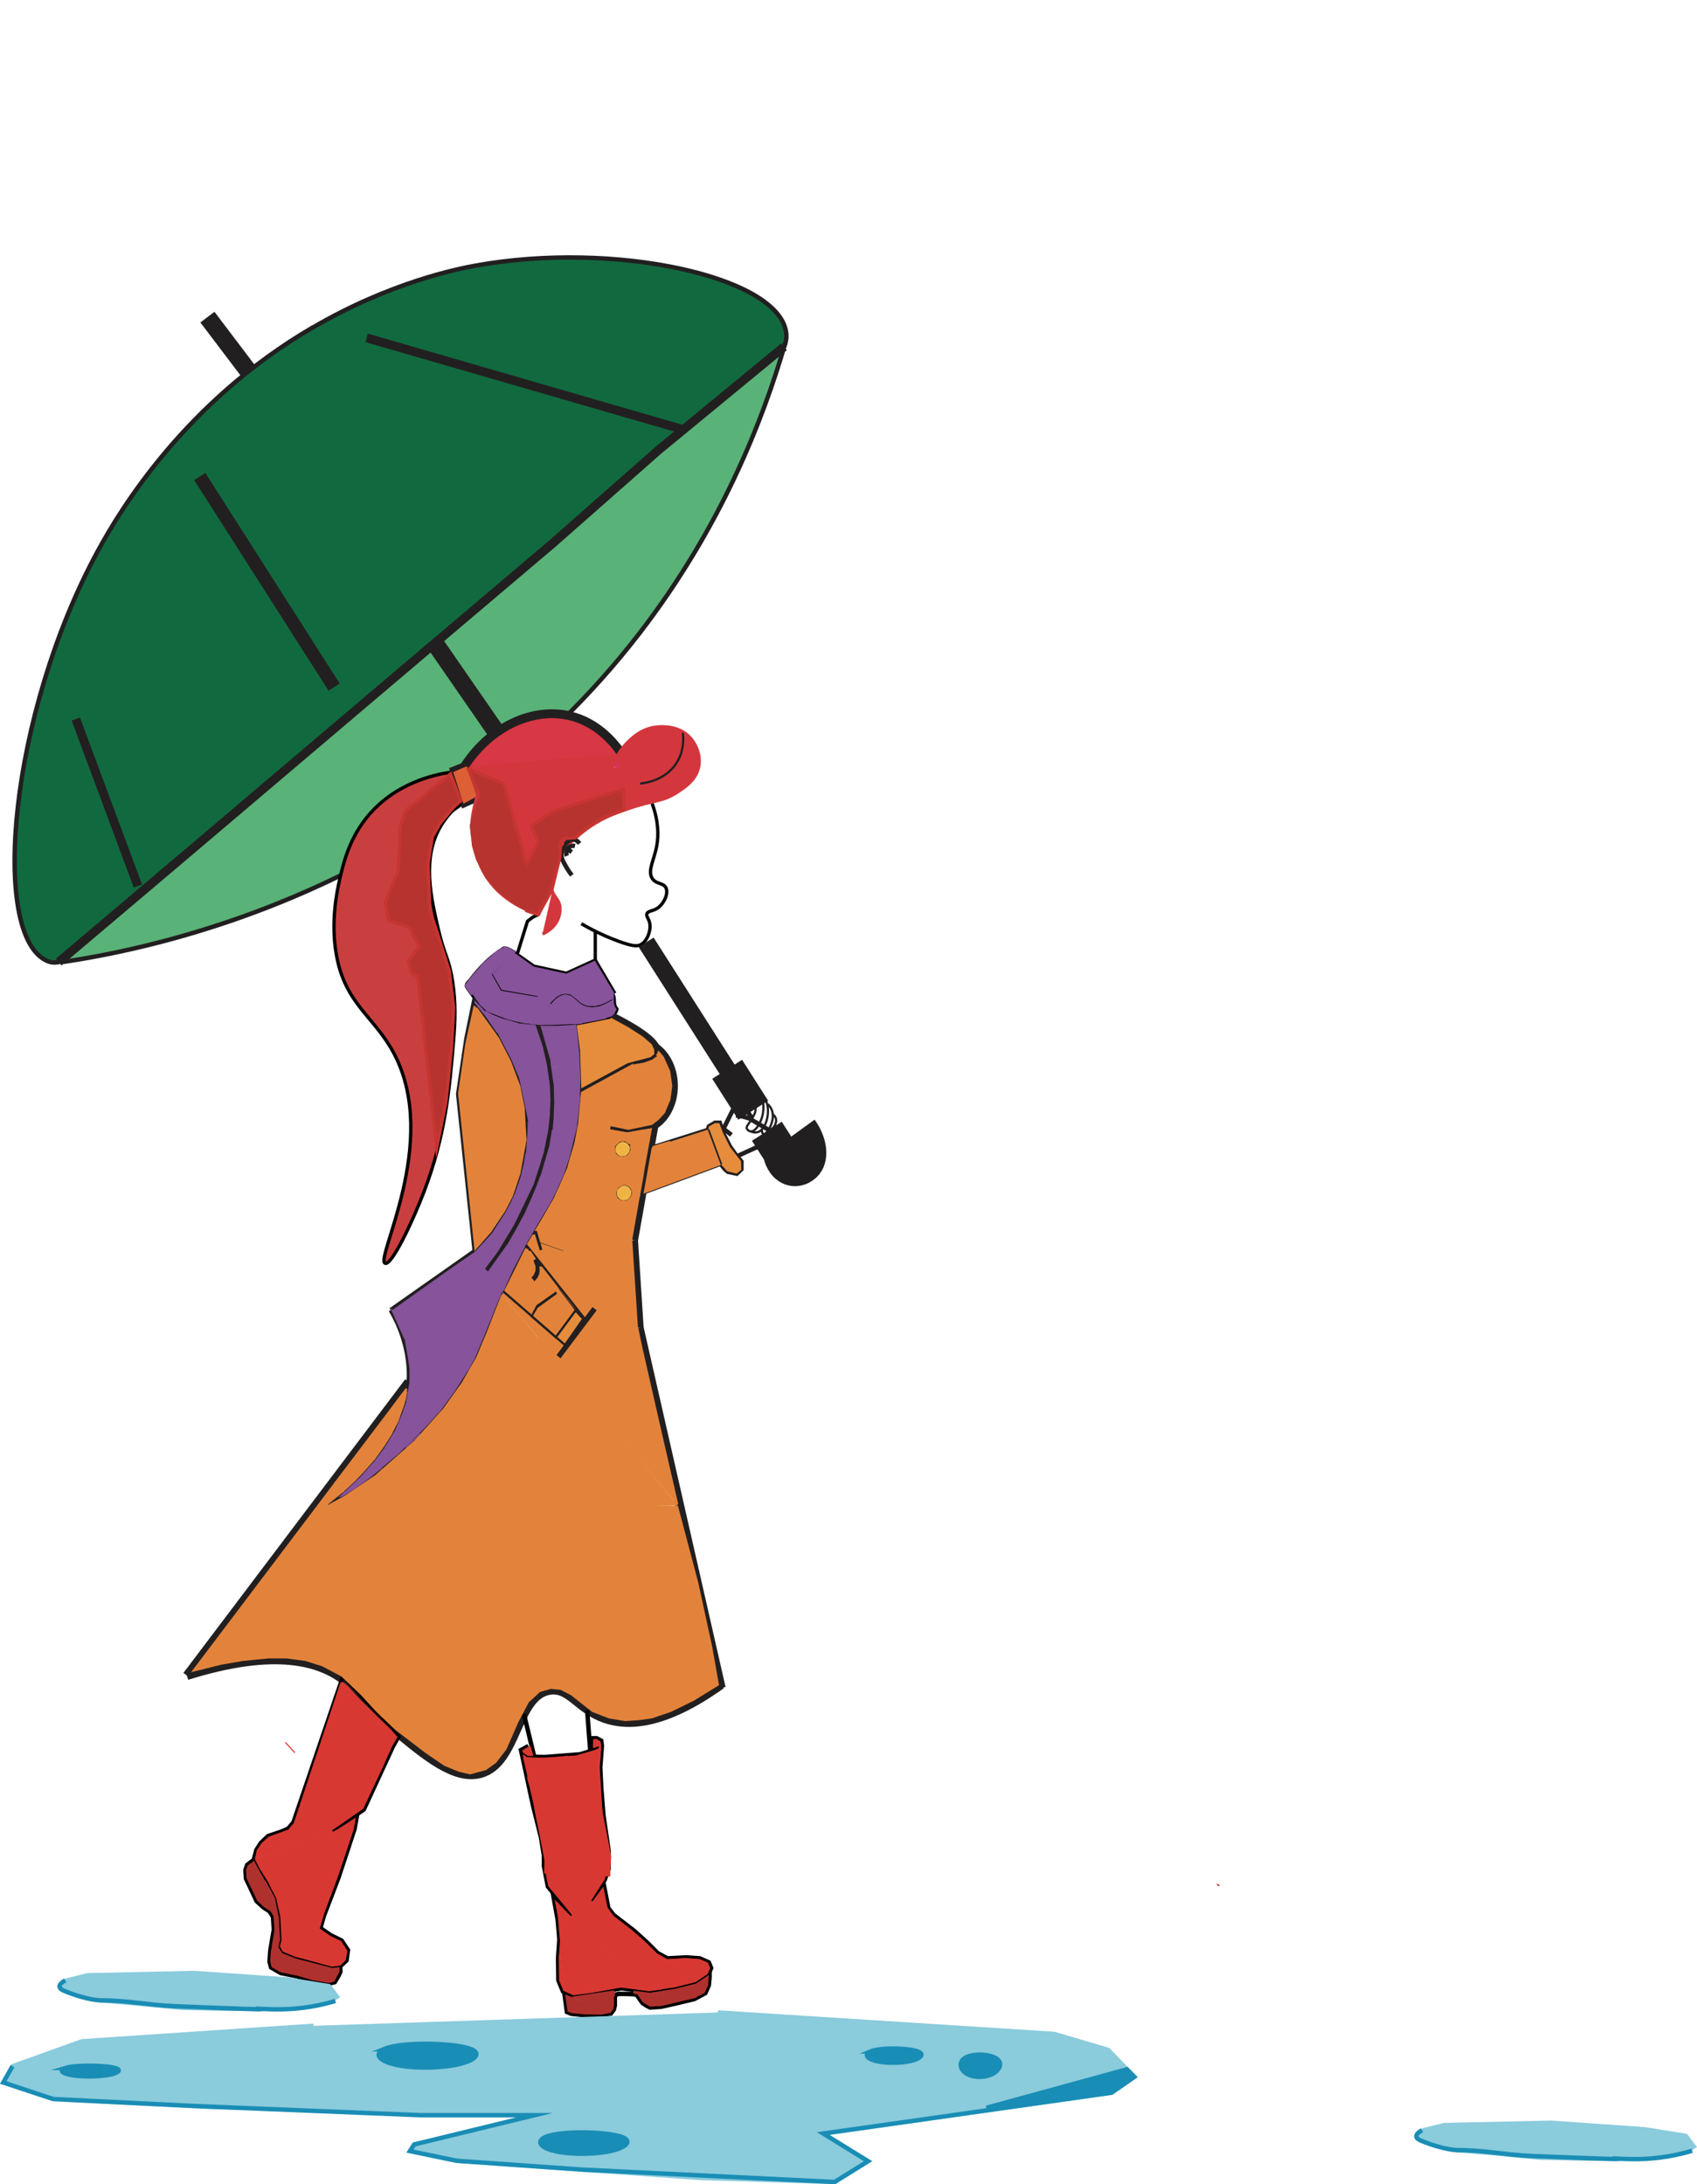 <?xml version="1.0" encoding="UTF-8"?><svg id="uuid-2afab0cf-0ebd-4d7e-99a3-8c4640f4c98b" xmlns="http://www.w3.org/2000/svg" width="383.9" height="494.2" viewBox="0 0 383.9 494.2"><defs><style>.uuid-f23dcb2a-7f21-47d3-badb-d71c59d5c9ca{stroke-width:3px;}.uuid-f23dcb2a-7f21-47d3-badb-d71c59d5c9ca,.uuid-d3fb2377-05e8-4bca-8af7-39d446c4b1a5,.uuid-c2aee061-4d19-4aa9-98c2-321001faab9f,.uuid-52efa6f2-f3f7-4fb1-aab3-3855e2dd27af,.uuid-25d98d83-1468-4c63-af58-61b6b99f8540,.uuid-872ae710-1443-4db1-aa69-911b080bc0ba,.uuid-ceb34f1e-3226-4b69-8e52-d976559c3862,.uuid-03b74782-7290-407f-9b60-a12b26bdce4a,.uuid-8e9e7fa8-f539-43af-833b-7b55c750a417,.uuid-97b876f3-e756-47cc-bf42-ba2744981240,.uuid-59171f2e-d401-49ee-b610-f04ed0036631,.uuid-155b1671-1d63-4d44-ad17-b05d96dff4f6,.uuid-a680abac-4a77-4912-af6d-aa44f51f339a,.uuid-332b3b62-a038-4cd9-9eb7-4f33457afcd7,.uuid-11fdf297-bcd8-415b-aa8c-bbfdf4cea684,.uuid-9c64cb52-a25d-4007-a382-2dea10301d99,.uuid-191c0e1d-29a4-4985-8edb-872df7514d6f,.uuid-adb99913-e63d-41cb-8a95-a18988169489,.uuid-02d3f375-a906-4592-a002-fc89413b2295,.uuid-b9fec393-4334-46b7-98a3-8a0fa7d19d8c,.uuid-309c5f5b-6523-4bd2-a295-7fc426615872,.uuid-0d1980fb-3cf1-4c51-b819-4f87c8c71bf0,.uuid-9bc70039-f914-44d8-86eb-093ed5c4f03b,.uuid-2da528e1-b471-4942-81e6-b3e12a583c14,.uuid-fec0dffa-056c-4b81-818e-86e714335126,.uuid-756d1034-5964-426b-ad27-bd9625c170c8,.uuid-ad7b652a-5b0d-4a7e-8d3c-936c55025e52,.uuid-5ece80d4-3815-4fbe-8e72-d98c6c28bb3c,.uuid-fcb6f270-a172-4514-aae1-48f5fbf87c11,.uuid-62081292-379d-409f-b725-7106e9b9d2c7,.uuid-d6ee5fd1-cc5e-440f-ae64-29519977838a,.uuid-be9ba647-5551-4026-9a5d-0e4a9cc72042,.uuid-62bf654d-a97e-441b-a8f8-6b3399503f38,.uuid-a83665f4-3c9f-4ea2-b96f-3ed3764de0eb{stroke-miterlimit:10;}.uuid-f23dcb2a-7f21-47d3-badb-d71c59d5c9ca,.uuid-d3fb2377-05e8-4bca-8af7-39d446c4b1a5,.uuid-332b3b62-a038-4cd9-9eb7-4f33457afcd7,.uuid-b9fec393-4334-46b7-98a3-8a0fa7d19d8c,.uuid-309c5f5b-6523-4bd2-a295-7fc426615872,.uuid-0d1980fb-3cf1-4c51-b819-4f87c8c71bf0,.uuid-9bc70039-f914-44d8-86eb-093ed5c4f03b,.uuid-2da528e1-b471-4942-81e6-b3e12a583c14,.uuid-fec0dffa-056c-4b81-818e-86e714335126,.uuid-756d1034-5964-426b-ad27-bd9625c170c8,.uuid-ad7b652a-5b0d-4a7e-8d3c-936c55025e52,.uuid-d6ee5fd1-cc5e-440f-ae64-29519977838a,.uuid-be9ba647-5551-4026-9a5d-0e4a9cc72042,.uuid-62bf654d-a97e-441b-a8f8-6b3399503f38,.uuid-a83665f4-3c9f-4ea2-b96f-3ed3764de0eb{fill:none;}.uuid-f23dcb2a-7f21-47d3-badb-d71c59d5c9ca,.uuid-c2aee061-4d19-4aa9-98c2-321001faab9f,.uuid-25d98d83-1468-4c63-af58-61b6b99f8540,.uuid-191c0e1d-29a4-4985-8edb-872df7514d6f,.uuid-02d3f375-a906-4592-a002-fc89413b2295,.uuid-b9fec393-4334-46b7-98a3-8a0fa7d19d8c,.uuid-0d1980fb-3cf1-4c51-b819-4f87c8c71bf0,.uuid-2da528e1-b471-4942-81e6-b3e12a583c14,.uuid-ad7b652a-5b0d-4a7e-8d3c-936c55025e52,.uuid-62bf654d-a97e-441b-a8f8-6b3399503f38{stroke:#221f20;}.uuid-d3fb2377-05e8-4bca-8af7-39d446c4b1a5{stroke-width:15px;}.uuid-d3fb2377-05e8-4bca-8af7-39d446c4b1a5,.uuid-97b876f3-e756-47cc-bf42-ba2744981240,.uuid-155b1671-1d63-4d44-ad17-b05d96dff4f6,.uuid-756d1034-5964-426b-ad27-bd9625c170c8,.uuid-d6ee5fd1-cc5e-440f-ae64-29519977838a,.uuid-a83665f4-3c9f-4ea2-b96f-3ed3764de0eb{stroke:#d83832;}.uuid-c2aee061-4d19-4aa9-98c2-321001faab9f,.uuid-52efa6f2-f3f7-4fb1-aab3-3855e2dd27af,.uuid-25d98d83-1468-4c63-af58-61b6b99f8540,.uuid-872ae710-1443-4db1-aa69-911b080bc0ba,.uuid-b9fec393-4334-46b7-98a3-8a0fa7d19d8c,.uuid-309c5f5b-6523-4bd2-a295-7fc426615872{stroke-width:2px;}.uuid-c2aee061-4d19-4aa9-98c2-321001faab9f,.uuid-191c0e1d-29a4-4985-8edb-872df7514d6f{fill:#59b277;}.uuid-52efa6f2-f3f7-4fb1-aab3-3855e2dd27af{fill:#dd5f36;stroke:#dd5f36;}.uuid-25d98d83-1468-4c63-af58-61b6b99f8540{fill:#d83745;}.uuid-872ae710-1443-4db1-aa69-911b080bc0ba,.uuid-fcb6f270-a172-4514-aae1-48f5fbf87c11{fill:#d3373d;stroke:#d3373d;}.uuid-ceb34f1e-3226-4b69-8e52-d976559c3862{fill:#f0b444;stroke:#f0b444;}.uuid-ceb34f1e-3226-4b69-8e52-d976559c3862,.uuid-8e9e7fa8-f539-43af-833b-7b55c750a417,.uuid-97b876f3-e756-47cc-bf42-ba2744981240,.uuid-59171f2e-d401-49ee-b610-f04ed0036631,.uuid-d6ee5fd1-cc5e-440f-ae64-29519977838a,.uuid-be9ba647-5551-4026-9a5d-0e4a9cc72042{stroke-width:.25px;}.uuid-03b74782-7290-407f-9b60-a12b26bdce4a{fill:#e68d3d;stroke:#e68d3d;}.uuid-03b74782-7290-407f-9b60-a12b26bdce4a,.uuid-155b1671-1d63-4d44-ad17-b05d96dff4f6,.uuid-a680abac-4a77-4912-af6d-aa44f51f339a,.uuid-62bf654d-a97e-441b-a8f8-6b3399503f38,.uuid-a83665f4-3c9f-4ea2-b96f-3ed3764de0eb{stroke-width:.5px;}.uuid-8e9e7fa8-f539-43af-833b-7b55c750a417{fill:#af312e;}.uuid-8e9e7fa8-f539-43af-833b-7b55c750a417,.uuid-be9ba647-5551-4026-9a5d-0e4a9cc72042{stroke:#af312e;}.uuid-97b876f3-e756-47cc-bf42-ba2744981240,.uuid-155b1671-1d63-4d44-ad17-b05d96dff4f6{fill:#d83832;}.uuid-59171f2e-d401-49ee-b610-f04ed0036631,.uuid-11fdf297-bcd8-415b-aa8c-bbfdf4cea684{fill:#87539a;stroke:#87539a;}.uuid-a680abac-4a77-4912-af6d-aa44f51f339a{fill:#e3833b;stroke:#e3833b;}.uuid-332b3b62-a038-4cd9-9eb7-4f33457afcd7{stroke:#070505;}.uuid-332b3b62-a038-4cd9-9eb7-4f33457afcd7,.uuid-5ece80d4-3815-4fbe-8e72-d98c6c28bb3c,.uuid-fcb6f270-a172-4514-aae1-48f5fbf87c11,.uuid-62081292-379d-409f-b725-7106e9b9d2c7{stroke-width:.75px;}.uuid-9c64cb52-a25d-4007-a382-2dea10301d99{fill:#8acbdc;stroke:#8acbdc;}.uuid-adb99913-e63d-41cb-8a95-a18988169489{fill:#188db5;}.uuid-adb99913-e63d-41cb-8a95-a18988169489,.uuid-9bc70039-f914-44d8-86eb-093ed5c4f03b{stroke:#198db5;}.uuid-02d3f375-a906-4592-a002-fc89413b2295{fill:#116a3f;}.uuid-309c5f5b-6523-4bd2-a295-7fc426615872{stroke:#d53363;}.uuid-0d1980fb-3cf1-4c51-b819-4f87c8c71bf0{stroke-width:4px;}.uuid-fec0dffa-056c-4b81-818e-86e714335126,.uuid-62081292-379d-409f-b725-7106e9b9d2c7{stroke:#000;}.uuid-ad7b652a-5b0d-4a7e-8d3c-936c55025e52{stroke-width:8px;}.uuid-5ece80d4-3815-4fbe-8e72-d98c6c28bb3c{stroke:#c63531;}.uuid-5ece80d4-3815-4fbe-8e72-d98c6c28bb3c,.uuid-26714b48-e54a-43ab-b1a2-9f2dfc3721ce{fill:#b7332f;}.uuid-26714b48-e54a-43ab-b1a2-9f2dfc3721ce{stroke-width:0px;}.uuid-62081292-379d-409f-b725-7106e9b9d2c7{fill:#c93f3f;}</style></defs><line class="uuid-97b876f3-e756-47cc-bf42-ba2744981240" x1="64.55" y1="394.23" x2="66.69" y2="396.57"/><path class="uuid-62bf654d-a97e-441b-a8f8-6b3399503f38" d="m139.74,258.6c-.14.1-.56.43-.7,1.03-.17.73.16,1.5.71,1.9.52.38,1.08.32,1.27.3.16-.02.71-.09,1.16-.56.09-.09.63-.68.52-1.55-.12-.98-.97-1.4-1.02-1.42-.63-.3-1.39-.18-1.94.29Z"/><path class="uuid-02d3f375-a906-4592-a002-fc89413b2295" d="m70.6,74.18c-28.63,16.75-43.32,40.98-48.53,50.61C2.15,161.52-2.24,211.29,10.5,217.35c3.66,1.74,7.79-.58,40.98-28.62,29.77-25.16,34.06-29.73,55.22-47.65,16.76-14.2,32.7-29.43,49.68-43.36,16.62-13.65,22.2-17.38,21.45-22.57-1.81-12.57-38.81-20.76-70.3-15.04-3.72.68-19.15,3.68-36.91,14.08Z"/><line class="uuid-0d1980fb-3cf1-4c51-b819-4f87c8c71bf0" x1="46.92" y1="71.75" x2="56.12" y2="83.9"/><line class="uuid-f23dcb2a-7f21-47d3-badb-d71c59d5c9ca" x1="45.19" y1="107.82" x2="75.59" y2="155.47"/><line class="uuid-b9fec393-4334-46b7-98a3-8a0fa7d19d8c" x1="82.94" y1="76.45" x2="156.37" y2="97.72"/><line class="uuid-b9fec393-4334-46b7-98a3-8a0fa7d19d8c" x1="17.15" y1="162.69" x2="31.2" y2="200.48"/><path class="uuid-191c0e1d-29a4-4985-8edb-872df7514d6f" d="m177.67,77.55c-5.17,17.88-14.68,41.92-32.91,65.61-45.57,59.22-111.28,71.61-130.47,74.49"/><polyline class="uuid-c2aee061-4d19-4aa9-98c2-321001faab9f" points="13.27 217.69 42.91 192.6 85.93 156.08 125.14 122.84 148.92 101.88 177.35 78.47"/><path class="uuid-25d98d83-1468-4c63-af58-61b6b99f8540" d="m141.05,171.2c-1.27-2.02-4.89-7.15-11.29-9.02-8.56-2.49-18.6,1.88-24.64,11.14l2.72,7.05-2.72,1.22-2.66-7.19"/><line class="uuid-b9fec393-4334-46b7-98a3-8a0fa7d19d8c" x1="101.96" y1="174.73" x2="105.33" y2="173.4"/><polygon class="uuid-52efa6f2-f3f7-4fb1-aab3-3855e2dd27af" points="103.75 175.25 104.96 174.72 106.69 179.72 105.42 180.4 103.75 175.25"/><path class="uuid-872ae710-1443-4db1-aa69-911b080bc0ba" d="m139.36,173.2c.48-1.24,1.53-3.48,3.72-5.4.84-.73,2.25-1.97,4.42-2.49.41-.1,5.55-1.24,8.44,2.39.23.29,2.07,2.67,1.51,5.61-.51,2.65-2.64,4.11-4.42,5.3-3.47,2.3-5.05,1.67-11.06,3.74-2.79.96-5.62,1.95-8.74,4.05-3.86,2.59-5.68,5.19-5.93,4.98-.28-.23,1.72-3.66,11.69-17.7"/><line class="uuid-309c5f5b-6523-4bd2-a295-7fc426615872" x1="138.75" y1="173.3" x2="139.45" y2="172.33"/><path class="uuid-62bf654d-a97e-441b-a8f8-6b3399503f38" d="m154.46,165.79c.14,1.06.33,3.59-1.02,6.16-2.56,4.88-8.23,5.31-8.64,5.33"/><path class="uuid-2da528e1-b471-4942-81e6-b3e12a583c14" d="m131.1,190.85c-.64-.83-1.21-.89-1.38-.9-1.42-.06-2.88,2.12-2.68,3.87.06.53.31,1,.82,1.93.55,1.02,1.11,1.79,1.51,2.29"/><path class="uuid-2da528e1-b471-4942-81e6-b3e12a583c14" d="m130.08,191.4c-.68-.14-1.36.15-1.72.71-.44.7-.16,1.48-.13,1.55"/><line class="uuid-2da528e1-b471-4942-81e6-b3e12a583c14" x1="128.36" y1="192.11" x2="129.33" y2="192.8"/><path class="uuid-332b3b62-a038-4cd9-9eb7-4f33457afcd7" d="m147.53,181.82c1.5,4.12,1.44,7.25,1.07,9.41-.58,3.34-2.16,5.73-1.07,7.49.92,1.48,2.73.92,3.2,2.35.44,1.34-.59,3.47-2,4.41-1.1.73-2.18.57-2.4,1.32-.15.52.29.89.53,1.62.59,1.72-.3,4.19-1.6,5.14-.9.66-2.05.62-5.34-.59-2.15-.79-5.06-2.02-8.41-3.97"/><polyline class="uuid-332b3b62-a038-4cd9-9eb7-4f33457afcd7" points="134.66 210.71 134.66 217.23 128.12 220.21 120.76 218.6 116.32 215.46 111.22 220.21 113.44 224.06 121.75 225.48"/><path class="uuid-332b3b62-a038-4cd9-9eb7-4f33457afcd7" d="m138.18,224.63c1.38.69.24,2.47,1.38,3.65,0,.59-.57,1.18-1.15,1.78-3.44,1.18-6.88,1.78-10.32,1.78-5.73.59-11.47,0-16.63-2.37-2.29-.59-4.01-3.55-5.73-5.92-.57-.59,0-1.18.57-1.78,2.29-2.96,4.59-5.33,7.45-7.11.57-.59,2.29.59,3.24,1.28l2.34-7.51,1.22-.92,1.19-.57"/><line class="uuid-332b3b62-a038-4cd9-9eb7-4f33457afcd7" x1="139.1" y1="224.77" x2="134.66" y2="217.23"/><path class="uuid-332b3b62-a038-4cd9-9eb7-4f33457afcd7" d="m124.42,227.27c.89-1.1,2.26-2.45,3.83-2.33,1.67.14,2.23,1.85,4.05,2.56,1.2.47,3.15.57,6.3-1.4"/><path class="uuid-fcb6f270-a172-4514-aae1-48f5fbf87c11" d="m127.41,190.63c-.57.74-1.25,1.75-1.83,2.98-.49,1.04-1.62,3.54-1.12,6.49.55,3.22,2.4,3.17,2.21,5.97-.19,2.76-2.09,4.15-2.73,4.58-.46.3-.89.53-1.21.68"/><path class="uuid-fcb6f270-a172-4514-aae1-48f5fbf87c11" d="m110.19,178.33c-.36.57-5.75,9.47-.92,18.66,3.86,7.35,11.4,9.46,12.63,9.78l2.54-5.81-.53-4.43.26.5,1.42-4.14,2.16-3.75,5.82-8.75,5.97-8.24v-1.02l-18.6,1.37-14.25,1.21-.65.35.89,2.36,1.72,4.45"/><path class="uuid-872ae710-1443-4db1-aa69-911b080bc0ba" d="m108.6,180.17c-1.7,5.63-1.62,9.64.14,10.56.13.07.3.14.57.11,2.19-.22,6.31-6.4,9.81-12.27"/><path class="uuid-62081292-379d-409f-b725-7106e9b9d2c7" d="m104.24,181.7c-1.58,1.29-3.17,2.97-4.48,5.13-4.44,7.33-2.18,16.57-.63,23.31,1.43,6.2,2.45,6.52,3.28,12.05.7,4.68.6,8.62.18,13.56-.91,10.76-1.8,21.21-6.74,34.08-2.68,6.96-7.26,16.51-8.71,16.01-2.45-.86,12.47-27.41,2.05-47.35-4.44-8.49-11.09-11.2-13.09-22.41-1.35-7.52.17-14.54.64-16.63.84-3.73,2.04-9.05,5.85-14.01,6.44-8.39,16.08-10.24,19.38-10.71"/><polygon class="uuid-5ece80d4-3815-4fbe-8e72-d98c6c28bb3c" points="101.9 175.14 104.24 181.17 102.46 182.8 99.47 186.41 97.81 189.31 96.83 195.39 97.26 206.12 98.92 211.1 101.64 219.72 102.62 228.04 102.11 237.41 100.88 249.25 98.79 259.68 94.5 221 93.03 220.2 92.38 217.41 94.87 214.2 92.57 209.82 88 208.3 87.13 204.25 90.11 197.11 90.54 187.02 91.78 183.4 101.9 175.14"/><polygon class="uuid-5ece80d4-3815-4fbe-8e72-d98c6c28bb3c" points="106.04 174.07 113.97 177.29 119.13 195.5 121.75 190.63 120.23 186.87 125.07 183.54 141.05 178.58 141.17 182.61 141.17 183.2 136.88 184.78 133 187.21 130.08 189.56 127.41 189.74 126.77 190.85 126.64 193.99 124.82 201.41 121.75 206.94 119.13 206.07 106.04 174.07"/><polygon class="uuid-26714b48-e54a-43ab-b1a2-9f2dfc3721ce" points="119.74 206.5 116.35 204.66 112.05 201.27 109.68 198.43 107.64 194.42 106.77 191.43 106.27 186.76 107.45 182.59 108.48 179.86 108.66 179.13 107.83 177.78 106.12 172.89 109.7 180.39 120.39 206.56 119.74 206.5"/><polyline class="uuid-2da528e1-b471-4942-81e6-b3e12a583c14" points="107.38 225.86 105.5 235.06 103.65 247.56 107.38 283.07"/><path class="uuid-2da528e1-b471-4942-81e6-b3e12a583c14" d="m107.38,283.07c2.86-2.79,8.9-9.48,10.99-19.89,3.96-19.73-9.88-34.77-11.22-36.19"/><path class="uuid-2da528e1-b471-4942-81e6-b3e12a583c14" d="m107.38,283.07c-6.33,4.45-12.66,8.9-18.99,13.35"/><path class="uuid-2da528e1-b471-4942-81e6-b3e12a583c14" d="m88.39,296.42c1.85,3.19,3.93,7.98,4.12,13.92.55,17.13-18.75,30.34-18.7,30.4.06.06,20.89-10.7,32.45-30.96,4.42-7.74,3.32-9.64,11.27-25,5.39-10.41,7.04-11.77,9.35-17.04,3.27-7.47,6.17-19,3.57-36.08"/><polyline class="uuid-2da528e1-b471-4942-81e6-b3e12a583c14" points="113.68 292.38 125.63 302.74 127.42 304.28 131.8 298.05 130.31 296.41 126.01 302.35 126.06 302.08"/><line class="uuid-2da528e1-b471-4942-81e6-b3e12a583c14" x1="130.44" y1="296.74" x2="119.07" y2="281.86"/><path class="uuid-b9fec393-4334-46b7-98a3-8a0fa7d19d8c" d="m125.96,292.38c-1.49,1.07-2.98,2.15-4.48,3.22l-1.1,2.07"/><path class="uuid-b9fec393-4334-46b7-98a3-8a0fa7d19d8c" d="m121.08,284.82c.12.21,1.18,2.01.41,3.84-.3.72-.77,1.18-1.1,1.44"/><path class="uuid-b9fec393-4334-46b7-98a3-8a0fa7d19d8c" d="m121.58,231.96c1.39,3.43,3.13,8.89,3.37,15.73.35,10.26-2.89,17.93-5.2,23.36-1.78,4.22-4.78,10.14-9.78,16.42"/><line class="uuid-b9fec393-4334-46b7-98a3-8a0fa7d19d8c" x1="131.42" y1="246.53" x2="142.7" y2="240.31"/><path class="uuid-b9fec393-4334-46b7-98a3-8a0fa7d19d8c" d="m138.41,230.05c3.42,1.71,10.67,5.58,10.06,8.16-.18.76-1.18,2.01-6.73,2.43"/><path class="uuid-b9fec393-4334-46b7-98a3-8a0fa7d19d8c" d="m147.65,236.65c3,1.62,4.88,5.51,4.69,9.65-.19,4.01-2.31,7.5-5.31,8.74"/><line class="uuid-b9fec393-4334-46b7-98a3-8a0fa7d19d8c" x1="147.97" y1="254.55" x2="143.33" y2="280.64"/><path class="uuid-b9fec393-4334-46b7-98a3-8a0fa7d19d8c" d="m147.41,254.86c-1.12.26-2.29.51-3.5.72-.71.13-1.41.24-2.1.35"/><line class="uuid-0d1980fb-3cf1-4c51-b819-4f87c8c71bf0" x1="98.4" y1="145.57" x2="111.88" y2="165.06"/><line class="uuid-0d1980fb-3cf1-4c51-b819-4f87c8c71bf0" x1="146.17" y1="213.21" x2="168.94" y2="248.91"/><path class="uuid-b9fec393-4334-46b7-98a3-8a0fa7d19d8c" d="m142.26,255.93c-1.47-.26-2.94-.52-4.4-.78"/><path class="uuid-62bf654d-a97e-441b-a8f8-6b3399503f38" d="m139.74,258.6c-.14.1-.56.43-.7,1.03-.17.73.16,1.5.71,1.9.52.38,1.08.32,1.27.3.16-.02.71-.09,1.16-.56.09-.09.63-.68.52-1.55-.12-.98-.97-1.4-1.02-1.42-.63-.3-1.39-.18-1.94.29Z"/><path class="uuid-62bf654d-a97e-441b-a8f8-6b3399503f38" d="m140.06,268.53c-.14.1-.56.43-.7,1.03-.17.73.16,1.5.71,1.9.52.38,1.08.32,1.27.3.16-.02.71-.09,1.16-.56.09-.09.63-.68.52-1.55-.12-.98-.97-1.4-1.02-1.42-.63-.3-1.39-.18-1.94.29Z"/><path class="uuid-62bf654d-a97e-441b-a8f8-6b3399503f38" d="m147.06,259.53c4.44-1.4,8.87-2.81,13.31-4.21"/><path class="uuid-62bf654d-a97e-441b-a8f8-6b3399503f38" d="m160.37,255.69c.93,2.61,1.86,5.22,2.79,7.84l-17.27,6.4"/><polygon class="uuid-2da528e1-b471-4942-81e6-b3e12a583c14" points="160.15 255.54 160.37 254.86 161.76 254.04 162.83 254.04 163.58 256.35 165.12 259.39 166.52 261.37 167.73 262.81 167.73 264.55 166.66 265.56 164.65 265.13 163.94 264.5 163.16 263.53 160.15 255.54"/><polyline class="uuid-2da528e1-b471-4942-81e6-b3e12a583c14" points="165.46 256.79 163.67 255.39 164.07 254.6 165.8 251.11 169.25 251.71 169.83 252.55 169.6 253.08 167.73 252.55 166.49 252.37"/><polyline class="uuid-2da528e1-b471-4942-81e6-b3e12a583c14" points="166.75 261.6 170.82 259.74 173.68 258.64 175.07 256.35 169.55 253.09"/><path class="uuid-62bf654d-a97e-441b-a8f8-6b3399503f38" d="m167.38,248.41c.3-.18,1.2-.65,2.06-.34.02,0,.14.05.27.13.84.49,1.52,2.09,1.11,3.47-.28.94-1.22,2.26-1.66,2.87-.09.12-.3.41-.23.73.09.38.55.7.91.73,1.1.11,2.57-2.23,2.8-4.5.1-.98.25-2.45-.8-3.32-1.14-.95-2.82-.46-3.01-.41"/><path class="uuid-62bf654d-a97e-441b-a8f8-6b3399503f38" d="m171.07,247.8c1.05,0,1.59.45,1.83.72,1.54,1.72.83,6.51-1.17,7.51-.32.16-.94.36-1.88-.02"/><path class="uuid-62bf654d-a97e-441b-a8f8-6b3399503f38" d="m173.69,249.86c.21.18.53.51.77.98,1.26,2.44-1.01,5.96-1.73,5.82-.15-.03-.32-.24-.41-1.05"/><path class="uuid-62bf654d-a97e-441b-a8f8-6b3399503f38" d="m174.82,252.15c.16.11.43.32.6.68.35.73.02,1.46-.07,1.66-.07.16-.37.81-1.07,1.09-.18.07-.34.1-.45.11"/><path class="uuid-62bf654d-a97e-441b-a8f8-6b3399503f38" d="m139.74,258.6c-.14.1-.56.43-.7,1.03-.17.73.16,1.5.71,1.9.52.38,1.08.32,1.27.3.16-.02.71-.09,1.16-.56.09-.09.63-.68.52-1.55-.12-.98-.97-1.4-1.02-1.42-.63-.3-1.39-.18-1.94.29Z"/><line class="uuid-ad7b652a-5b0d-4a7e-8d3c-936c55025e52" x1="164.5" y1="241.94" x2="170.4" y2="251.2"/><path class="uuid-ad7b652a-5b0d-4a7e-8d3c-936c55025e52" d="m173.48,255.96l3.09,4.84c.03.18.37,2.19,1.83,3.14,1.53,1,3.16.13,3.86-.78,1.18-1.54.81-4.68-1.22-7.48"/><line class="uuid-f23dcb2a-7f21-47d3-badb-d71c59d5c9ca" x1="134.68" y1="295.92" x2="126.2" y2="307.21"/><path class="uuid-b9fec393-4334-46b7-98a3-8a0fa7d19d8c" d="m121.08,278.42c.47,1.57.95,3.14,1.42,4.71"/><line class="uuid-2da528e1-b471-4942-81e6-b3e12a583c14" x1="122.24" y1="281.2" x2="127.7" y2="283.13"/><line class="uuid-b9fec393-4334-46b7-98a3-8a0fa7d19d8c" x1="143.33" y1="280.67" x2="144.61" y2="300.42"/><line class="uuid-b9fec393-4334-46b7-98a3-8a0fa7d19d8c" x1="144.61" y1="300.42" x2="163.16" y2="381.92"/><path class="uuid-b9fec393-4334-46b7-98a3-8a0fa7d19d8c" d="m163.16,381.17c-13.14,9.41-21.32,9.44-26.4,7.65-6.1-2.16-7.91-7.01-12.34-6.37-7.7,1.11-7.22,16.5-15.71,18.83-5.84,1.6-12.45-3.92-19.91-10.14-6.39-5.34-7.2-7.93-10.66-10.72-5.54-4.46-15.68-7.62-35.86-1.3"/><line class="uuid-b9fec393-4334-46b7-98a3-8a0fa7d19d8c" x1="42.29" y1="379.12" x2="92.47" y2="312.67"/><polygon class="uuid-fec0dffa-056c-4b81-818e-86e714335126" points="77.68 379.12 66.39 412.32 65.18 413.75 63.44 414.5 60.67 415.41 59.02 416.98 58 418.57 57.52 420.39 58.55 422.71 60.41 425.74 62.37 429.58 63.25 433.88 63.53 438.99 63.22 440.57 63.89 441.71 66.85 442.94 72.64 444.48 75.2 445.14 77 444.88 78.4 443.55 78.71 441.24 77.28 439.07 74.85 437.88 72.5 436.26 73.24 433.58 76.6 424.76 80.2 413.85 80.74 410.89 76.27 413.77 75.11 414.37 82.3 409.43 85.1 403.36 88.86 395.21 90.11 392.97 77.68 379.12"/><polyline class="uuid-fec0dffa-056c-4b81-818e-86e714335126" points="57.46 420.78 55.92 421.95 55.52 423.11 55.64 425.04 56.84 427.57 58.04 430.16 59.54 431.53 61.01 432.5 61.76 433.71 61.94 436.64 61.15 441.3 60.97 443.84 61.32 445.16 63.49 446.42 67.17 447.17 70.74 448.21 74.42 448.83 75.73 448.48 76.59 447.02 77.01 446.12 76.95 445.19"/><polyline class="uuid-fec0dffa-056c-4b81-818e-86e714335126" points="119.55 395.05 117.86 395.98 118.71 399.85 120.58 408.54 122.39 415.75 123.04 419.76 123.04 422.16 123.94 426.84 129.37 433.51 125.23 429.25 126.17 434.44 126.54 438.81 126.25 443.1 126.32 448.07 127.34 450.56 129.67 451.61 133.9 451.09 138.93 450.18 140.5 449.88 142.86 450.18 146.95 450.71 152.78 449.81 157.37 448.68 160.28 446.72 160.87 445.29 160.36 444.01 158.31 443.1 155.18 442.88 150.95 443.1 148.77 441.9 146.44 439.56 143.45 436.85 138.86 433.32 137.62 431.73 136.6 426.46 133.83 430.23 136.82 425.3 137.69 422.85 137.69 418.78 136.52 410.8 136.01 404.4 135.79 399.88 136.16 395.05 136.01 393.86 134.99 393.3 134.05 393.3 133.97 395.07 134.07 395.77 135.75 395.19 134.36 395.97 131.24 396.93 123.3 397.55 119.31 397.47 118.22 396.69 118 396.08"/><line class="uuid-fec0dffa-056c-4b81-818e-86e714335126" x1="118.53" y1="387.83" x2="120.86" y2="397.5"/><polyline class="uuid-fec0dffa-056c-4b81-818e-86e714335126" points="127.65 450.83 128.25 455.24 129.26 455.65 132.73 456 135.93 456 138.2 455.58 138.87 454.7 139.09 453.74 139.09 451.91 139.28 451.3 139.92 451.15 141.14 451.15 142.17 451.17 143.29 451.22 144.07 451.37 144.41 451.89 144.86 452.55 145.36 453.22 146.22 453.79 147.08 454.23 149.54 454.06 153 453.29 157.08 452.31 159.56 450.98 160.35 449.2 160.52 447.43 160.52 446.15"/><polygon class="uuid-d6ee5fd1-cc5e-440f-ae64-29519977838a" points="118.42 397.19 118.79 398.95 119.41 401.79 120.31 405.91 121.73 412.01 122.65 415.63 122.76 416.33 123.31 419.6 123.31 420.81 123.31 422.08 123.75 424.45 124.18 426.72 127.43 430.67 129.6 433.32 129.13 433.74 125.68 430.16 126.16 432.81 126.47 434.48 126.82 438.88 126.54 443.01 126.59 448.06 127.55 450.36 129.75 451.32 133.81 450.8 140.46 449.59 146.93 450.41 152.66 449.52 157.36 448.35 160 446.55 160.52 445.27 160.03 444.18 158.26 443.39 155.17 443.16 150.87 443.4 148.59 442.13 146.12 439.67 143.37 437.21 140.37 434.85 138.62 433.52 137.32 431.82 136.43 427.18 134.05 430.4 133.54 430.03 134.42 428.68 136.23 425.67 136.54 425.16 137.38 422.82 137.39 418.8 136.58 413.18 136.22 410.74 135.93 407.15 135.7 403.75 135.5 399.86 135.75 396.76 135.84 395.51 134.48 396.23 131.22 397.24 124.27 397.77 123.17 397.84 119.19 397.75 118.42 397.19"/><polyline class="uuid-d3fb2377-05e8-4bca-8af7-39d446c4b1a5" points="126.8 398.08 128.43 408.76 130.73 420.47 130.55 424.24"/><polyline class="uuid-a83665f4-3c9f-4ea2-b96f-3ed3764de0eb" points="122.53 398.75 130.79 397.5 128.7 397.63 124.78 398.08 122.34 398.54 125.34 398.12 125.93 398.12 121.93 398.12 120.74 397.97 122.52 397.95 124.59 397.89 126.11 397.76 128.59 397.5"/><polyline class="uuid-756d1034-5964-426b-ad27-bd9625c170c8" points="118.79 397.81 119.34 398.75 119.96 401.06 119.74 402.26 119.96 403.05 120.36 404.44 120.86 406.51 121.35 408.94 121.85 411.51 122.57 414.04 123.29 416.27 123.6 419.22 123.74 421.97 123.83 423.34 124.29 425.61 124.48 426.46 125.42 427.67 127.4 429.83 128.82 431.75 129.87 432.83"/><path class="uuid-a83665f4-3c9f-4ea2-b96f-3ed3764de0eb" d="m125.39,428.06l.14.07s.05.02.07.04.03.05.02.08c0,0-.01-.01-.02-.02"/><path class="uuid-a83665f4-3c9f-4ea2-b96f-3ed3764de0eb" d="m125.42,427.99c.05.04.11.08.15.12.09.08.17.21.27.27"/><path class="uuid-a83665f4-3c9f-4ea2-b96f-3ed3764de0eb" d="m126.04,428.76c.16.17.31.34.45.53,0,0-.01-.01-.02-.02.19.29.45.54.72.77"/><path class="uuid-a83665f4-3c9f-4ea2-b96f-3ed3764de0eb" d="m127.3,430.14c.08.18.18.36.3.53"/><path class="uuid-a83665f4-3c9f-4ea2-b96f-3ed3764de0eb" d="m127.46,430.2c-.16-.1-.33-.2-.5-.29.05.04.11.13.15.16.05.04.1.08.14.13.02.03.03.07.06.09,0,0-.01-.01-.02-.02"/><path class="uuid-a83665f4-3c9f-4ea2-b96f-3ed3764de0eb" d="m127.55,430.57l.59.72s-.02-.02-.02-.03c.27.21.45.47.65.75,0,0-.02-.01-.03-.02.45.13.8.57,1.07.97"/><path class="uuid-a83665f4-3c9f-4ea2-b96f-3ed3764de0eb" d="m129.32,432.83l.47.39"/><path class="uuid-a83665f4-3c9f-4ea2-b96f-3ed3764de0eb" d="m124.23,426.62c.27.15.48.42.56.73,0,.01.02.03.03.02"/><path class="uuid-a83665f4-3c9f-4ea2-b96f-3ed3764de0eb" d="m124.97,427.58c0-.06-.02-.11-.04-.16-.03-.06-.09-.12-.11-.19"/><path class="uuid-a83665f4-3c9f-4ea2-b96f-3ed3764de0eb" d="m123.36,418.99c-.03-.19-.02-.39-.06-.58-.02-.11-.07-.21-.09-.32-.03-.19-.02-.39-.02-.59s.05-.39,0-.58"/><path class="uuid-a83665f4-3c9f-4ea2-b96f-3ed3764de0eb" d="m123.1,417.9c0-.15-.06-.29-.06-.44-.02-.47-.01-.94.02-1.41"/><path class="uuid-a83665f4-3c9f-4ea2-b96f-3ed3764de0eb" d="m122.64,415.31v-.74"/><path class="uuid-a83665f4-3c9f-4ea2-b96f-3ed3764de0eb" d="m119.61,402c0-.06-.02-.11-.03-.17-.01-.05,0-.07,0-.12.01-.12,0-.25,0-.37,0-.15-.03-.27-.06-.42-.1-.4.01-.76-.13-1.14-.13-.35-.28-.69-.45-1.02-.07-.14-.15-.28-.2-.43"/><path class="uuid-a83665f4-3c9f-4ea2-b96f-3ed3764de0eb" d="m119.5,401.48v-.52"/><path class="uuid-a83665f4-3c9f-4ea2-b96f-3ed3764de0eb" d="m119.27,400.78v-.48c0-.05,0-.11,0-.16,0,0,0,.01,0,.02"/><path class="uuid-a83665f4-3c9f-4ea2-b96f-3ed3764de0eb" d="m119.18,400.12c-.01-.14-.03-.28-.02-.42,0-.06,0-.1,0-.16,0-.07-.02-.14-.01-.21"/><path class="uuid-a83665f4-3c9f-4ea2-b96f-3ed3764de0eb" d="m119.21,400.27c0-.06,0-.12,0-.19"/><path class="uuid-a83665f4-3c9f-4ea2-b96f-3ed3764de0eb" d="m119.13,399.58c-.03-.18-.1-.34-.1-.52"/><path class="uuid-a83665f4-3c9f-4ea2-b96f-3ed3764de0eb" d="m119.06,399.73c-.02-.1-.02-.19-.02-.29"/><path class="uuid-a83665f4-3c9f-4ea2-b96f-3ed3764de0eb" d="m118.91,399.1v-.4"/><path class="uuid-a83665f4-3c9f-4ea2-b96f-3ed3764de0eb" d="m118.76,398.35l-.02-.19"/><path class="uuid-a83665f4-3c9f-4ea2-b96f-3ed3764de0eb" d="m118.83,398.03c-.05-.06-.15-.1-.16-.18,0-.08-.06-.15-.09-.23"/><path class="uuid-a83665f4-3c9f-4ea2-b96f-3ed3764de0eb" d="m118.87,397.82c-.07-.05-.14-.11-.21-.18"/><path class="uuid-a83665f4-3c9f-4ea2-b96f-3ed3764de0eb" d="m118.71,397.65s-.02-.04-.03-.06"/><path class="uuid-a83665f4-3c9f-4ea2-b96f-3ed3764de0eb" d="m118.53,397.47h.16"/><path class="uuid-a83665f4-3c9f-4ea2-b96f-3ed3764de0eb" d="m118.85,397.79c-.03-.06-.07-.12-.11-.17"/><path class="uuid-a83665f4-3c9f-4ea2-b96f-3ed3764de0eb" d="m119,397.75s-.04,0-.07-.02c-.02,0-.03,0-.05-.01"/><path class="uuid-a83665f4-3c9f-4ea2-b96f-3ed3764de0eb" d="m118.78,397.6s-.02-.03-.04-.03"/><path class="uuid-a83665f4-3c9f-4ea2-b96f-3ed3764de0eb" d="m118.64,397.55l.06.02s.03-.02.04-.02c.01,0,0-.01.01-.01"/><path class="uuid-a83665f4-3c9f-4ea2-b96f-3ed3764de0eb" d="m118.53,397.37h0"/><path class="uuid-a83665f4-3c9f-4ea2-b96f-3ed3764de0eb" d="m118.53,397.36h-.02"/><path class="uuid-a83665f4-3c9f-4ea2-b96f-3ed3764de0eb" d="m118.52,397.35c.04.06.09.11.14.16"/><polygon class="uuid-155b1671-1d63-4d44-ad17-b05d96dff4f6" points="119.21 397.82 120.54 404.68 125.06 404.22 123.19 398.15 119.21 397.82"/><polygon class="uuid-155b1671-1d63-4d44-ad17-b05d96dff4f6" points="120.74 404.77 122.68 414.38 123.65 417.95 127.09 417.08 123.62 404.15 120.74 404.77"/><polygon class="uuid-155b1671-1d63-4d44-ad17-b05d96dff4f6" points="123.65 417.95 124.23 425.3 125.85 428.37 128.68 431.56 131.33 424.11 125.99 416.8 123.65 417.95"/><polyline class="uuid-155b1671-1d63-4d44-ad17-b05d96dff4f6" points="130.73 397.35 134.45 396.32 135.46 395.84 135.64 395.77 135.73 395.66"/><path class="uuid-a83665f4-3c9f-4ea2-b96f-3ed3764de0eb" d="m135.73,395.71v-.07s.04.06,0,.07Z"/><polygon class="uuid-155b1671-1d63-4d44-ad17-b05d96dff4f6" points="135.74 395.88 135.41 399.93 136.09 410.55 137.29 418.76 137.29 422.85 136.57 425.08 134.61 424.39 134.13 417.66 133.1 409.46 130.55 398.82 130.87 397.31 135.74 395.88"/><polygon class="uuid-155b1671-1d63-4d44-ad17-b05d96dff4f6" points="131.07 424.04 136.26 424.36 136.51 425.22 133.44 430.04 129.87 433.08 127.88 430.48 131.07 424.04"/><polyline class="uuid-97b876f3-e756-47cc-bf42-ba2744981240" points="126.04 431.76 125.73 430.4 125.94 430.43 127.21 431.93 129.14 433.85 129.22 434.05 136.51 441.18 149.19 450.06 146.82 450.39 140.45 449.46 135.86 450.39 129.69 451.3 127.65 450.31 126.77 440.36"/><polyline class="uuid-97b876f3-e756-47cc-bf42-ba2744981240" points="126.77 440.95 126.57 442.54 126.62 444.15 126.67 448.03 127.58 450.25"/><polyline class="uuid-97b876f3-e756-47cc-bf42-ba2744981240" points="129.13 433.74 133.44 430.04 134.05 430.4 137.27 431.56 138.62 433.52 142.24 436.32 145.65 439.25 148.59 442.13 150.74 443.34 149.94 449.94 148.78 450.12 129.87 435.98"/><path class="uuid-d6ee5fd1-cc5e-440f-ae64-29519977838a" d="m133.69,440.75c1.32.21,2.6.67,3.76,1.35-.01-.31-.02-.64.16-.89.03-.04.06-.07.06-.12,0-.05-.03-.09-.05-.13-.29-.38-.76-.61-1.24-.6-.09,0-.21.06-.17.14.17.43.45.84.78,1.15.1-.98.6-1.83,1.16-2.63.44-.64.91-1.25,1.41-1.84"/><polygon class="uuid-97b876f3-e756-47cc-bf42-ba2744981240" points="134.17 430.4 136.32 427.33 137.24 431.39 134.17 430.4"/><polyline class="uuid-97b876f3-e756-47cc-bf42-ba2744981240" points="150.74 443.5 149.96 449.8 152.34 449.57 157.33 448.29 159.96 446.49 160.44 445.26 159.99 444.16 158.23 443.43 154.95 443.18 150.24 443.5"/><polygon class="uuid-97b876f3-e756-47cc-bf42-ba2744981240" points="134.3 393.62 134.26 395.28 134.3 395.4 135.63 394.91 135.83 395.29 135.89 395.03 135.75 394.1 134.94 393.62 134.3 393.62"/><polygon class="uuid-97b876f3-e756-47cc-bf42-ba2744981240" points="119.96 395.21 119.61 395.34 118.3 396.06 118.42 396.51 119.46 397.19 120.5 397.19 119.96 395.21"/><polyline class="uuid-8e9e7fa8-f539-43af-833b-7b55c750a417" points="127.97 451.3 128.48 454.86 128.48 455.04 129.37 455.38 132.34 455.65 135.2 455.71 136.1 455.71 138.07 455.31"/><polygon class="uuid-8e9e7fa8-f539-43af-833b-7b55c750a417" points="138.07 455.31 138.63 454.52 138.78 453.73 138.78 451.85 139.05 451.07 138.82 450.47 129.66 451.85 137.91 455.35 138.07 455.31"/><path class="uuid-be9ba647-5551-4026-9a5d-0e4a9cc72042" d="m275.35,426.25c-.03.09.08.17.17.2s.21.05.24.14c-.09,0-.18.02-.27.03"/><polyline class="uuid-8e9e7fa8-f539-43af-833b-7b55c750a417" points="143.3 450.92 144.24 451.13 145.56 453.01 147.09 453.9 149.51 453.77 156.99 452.02 146.95 451 143.3 450.53"/><polyline class="uuid-8e9e7fa8-f539-43af-833b-7b55c750a417" points="147.29 450.97 152.65 450.12 157.51 448.92 160.22 447.1 160.08 449.16 159.3 450.84 156.94 452.03"/><polyline class="uuid-97b876f3-e756-47cc-bf42-ba2744981240" points="77.14 380.69 66.59 412.5 65.3 414.07 60.82 415.69 59.19 417.19 58.17 418.76 57.83 420.43 75.05 414.05 82.08 409.19 86.46 399.85 88.6 395.07 89.78 393.02 88.46 391.52 80.35 383.61 77.33 380.83"/><polygon class="uuid-97b876f3-e756-47cc-bf42-ba2744981240" points="77.47 380.63 77.37 380.86 80.83 384.28 81.22 384.46 78.66 381.6 77.47 380.63"/><polyline class="uuid-97b876f3-e756-47cc-bf42-ba2744981240" points="74.94 414.09 75.25 414.6 76.42 414.01 80.33 411.5 79.89 413.94 78.37 418.5 76.33 424.61 73.31 432.69 72.19 436.36 69.98 443.45 66.76 442.62 64.01 441.46 63.45 440.38 63.81 438.96 63.53 433.66 62.81 430.45 62.6 429.4 61.47 427.25 60.66 425.62 58.79 422.65 57.75 420.52"/><polyline class="uuid-97b876f3-e756-47cc-bf42-ba2744981240" points="72.17 436.42 72.48 436.57 73.2 437.11 74.63 438.1 77.1 439.29 78.45 441.38 78.12 443.45 76.91 444.63 75.11 444.86 69.89 443.45"/><polyline class="uuid-8e9e7fa8-f539-43af-833b-7b55c750a417" points="57.52 421.14 56.14 422.16 55.78 423.13 55.9 424.94 58.28 429.97 59.8 431.42 61.22 432.29 61.99 433.48 62.58 431.99 62.09 429.48 59.92 425.5"/><polyline class="uuid-8e9e7fa8-f539-43af-833b-7b55c750a417" points="61.99 433.59 62.21 436.66 61.66 440.02 63.26 439.02 62.95 433.89 62.58 431.99"/><polygon class="uuid-8e9e7fa8-f539-43af-833b-7b55c750a417" points="61.66 440.13 61.39 441.53 61.24 443.79 61.55 445.02 63.55 446.15 67.16 446.88 63.7 441.94 62.87 440.64 63.15 439.09 61.66 440.13"/><polyline class="uuid-8e9e7fa8-f539-43af-833b-7b55c750a417" points="63.75 442.01 66.82 443.22 75.15 445.4 76.69 445.22 76.69 446.08 75.53 448.29 74.37 448.56 70.66 447.92 67.16 446.88"/><polyline class="uuid-a680abac-4a77-4912-af6d-aa44f51f339a" points="153.11 340.71 157.7 358.06 160.87 372.63 162.38 381.17 156.82 384.6 151.69 387.11 147.41 388.56 144.61 388.95 141.43 389.17 137.79 388.56 134.07 387.11 129.31 383.35 126.88 382.1 124.6 381.88 122.03 382.61 119.4 385.04 117.04 389.54 114.34 395.71 112.05 398.69 109.84 400.27 106.35 401.22 103.86 400.64 100.65 399.32 96.51 396.51 89.53 391.18 85.35 387.19 81.82 383.34 77.37 379.12 73.05 376.81 69.13 375.56 64.82 374.99 60.79 374.99 54.94 375.56 50.03 376.41 43.85 377.95 71.78 341"/><polyline class="uuid-a680abac-4a77-4912-af6d-aa44f51f339a" points="113.68 292.99 110.31 301.57 107.95 307.24 104.67 312.96 100.47 318.84 93.86 326.2 84.99 333.99 78.02 338.7 73.82 340.98 107.34 340.98 134.35 340.71 153.2 340.42"/><polyline class="uuid-a680abac-4a77-4912-af6d-aa44f51f339a" points="71.78 341 75.92 335.51 77.53 337.38 73.55 340.59 73.54 340.98 71.94 341"/><polyline class="uuid-a680abac-4a77-4912-af6d-aa44f51f339a" points="77.59 337.3 79.3 335.75 80.42 334.68 81.97 333.05 84.54 330.15 86.55 327.38 88.36 324.53 89.92 321.46 91.18 317.94 91.55 316.69 91.93 314.74"/><polyline class="uuid-a680abac-4a77-4912-af6d-aa44f51f339a" points="92.02 314.24 91.78 314.53 90.66 315.98 88.89 318.37 75.92 335.51 77.59 337.3 91.13 316.98"/><polyline class="uuid-a680abac-4a77-4912-af6d-aa44f51f339a" points="125.18 306.76 125.52 306.68 127.18 304.46 125.18 302.74 120.45 298.63 117.23 295.86 113.87 292.91 113.76 293.15"/><polyline class="uuid-a680abac-4a77-4912-af6d-aa44f51f339a" points="121.49 302.8 122.37 302.58 125.73 306.76 126.83 307.72 135.31 296.45 144.09 300.25 145.12 305.14 149.03 322.3 153.2 340.42"/><path class="uuid-a680abac-4a77-4912-af6d-aa44f51f339a" d="m135.18,296.31l-1.2-.93-1.88,2.54c-1.88-1.98-3.06-3.48-3.06-3.48l-3.58-4.7-3.98-5.15-2.12-2.73,2.55,1.41,1.08-.36-.35-1.27,4.92,1.73.21-.56,15-2.36,1.28,19.63"/><polyline class="uuid-a680abac-4a77-4912-af6d-aa44f51f339a" points="120.72 279.43 119.37 281.72 121.9 283.1 120.77 279.32"/><polyline class="uuid-a680abac-4a77-4912-af6d-aa44f51f339a" points="127.63 282.79 122.41 280.92 121.63 278.26 121.37 278.26 122.96 275.6 125.44 271.32 127.14 267.59 128.76 263.79 139 269.65 139.18 269.68 139.18 270.09 139.31 270.65 139.54 271.21 139.82 271.45 140.32 271.77 140.74 271.91 141.7 271.91 142.15 271.66 142.61 271.27 142.91 270.88 143.17 270.26 144.49 270.67 142.78 280.46"/><polyline class="uuid-a680abac-4a77-4912-af6d-aa44f51f339a" points="139.23 269.52 139.44 268.9 139.97 268.41 140.98 267.9 141.77 267.98 142.27 268.23 142.6 268.5 142.88 268.83 143.11 269.37 143.19 270.07 144.55 270.53 145.32 266.19 145.65 264.05 146.07 261.77 147.2 255.54 144.84 255.93"/><polyline class="uuid-a680abac-4a77-4912-af6d-aa44f51f339a" points="142.43 258.73 141.81 256.46 144.84 255.93 143.22 259.93"/><polyline class="uuid-a680abac-4a77-4912-af6d-aa44f51f339a" points="142.72 259.11 142.86 259.99 142.79 260.45 143.05 260.55 143.38 259.11"/><polyline class="uuid-a680abac-4a77-4912-af6d-aa44f51f339a" points="142.72 260.55 142.5 261.1 141.91 261.71 140.93 261.99 139.83 261.74 135.03 267.19 139 269.72 139.18 269.68 140.39 267.36 143.33 260.75"/><polyline class="uuid-a680abac-4a77-4912-af6d-aa44f51f339a" points="139.72 261.69 139.18 261.17 138.88 260.26 138.88 259.3 131.06 254.04 130.2 258.58 128.71 263.67 135.03 267.38"/><polyline class="uuid-a680abac-4a77-4912-af6d-aa44f51f339a" points="139.03 259.24 139.26 258.89 140.1 258.14 140.73 257.99 141.48 258.03 142.23 258.53 141.64 256.41 137.76 255.72 135.12 256.61 131.06 253.85"/><polyline class="uuid-a680abac-4a77-4912-af6d-aa44f51f339a" points="131.06 253.85 131.68 247.24 142.84 241.14 137.93 254.65 137.76 255.54 134.96 256.66"/><polyline class="uuid-a680abac-4a77-4912-af6d-aa44f51f339a" points="138.09 254.55 142.13 255.39 147.41 254.29 148.79 253.23 150.22 251.67 151.42 248.76 151.84 245.75 151.38 242.43 149.99 239.34 148.51 239.34 147.67 239.98 145.8 240.65 143.07 241.14 142.84 241.06"/><polyline class="uuid-a680abac-4a77-4912-af6d-aa44f51f339a" points="148.59 238.91 148.88 238.52 149.01 238.15 149.69 238.91 148.69 239.28"/><polyline class="uuid-a680abac-4a77-4912-af6d-aa44f51f339a" points="119.07 282.5 114.11 292.5 119.97 297.67"/><polyline class="uuid-a680abac-4a77-4912-af6d-aa44f51f339a" points="122.24 286.57 122.35 287.3 122.24 288.31 121.76 289.3 120.72 290.52 119.48 291.51 119.97 297.41 121.18 295.13 125.64 291.99 126.15 291.6 122.5 286.66"/><polyline class="uuid-a680abac-4a77-4912-af6d-aa44f51f339a" points="125.76 292.19 126.23 291.82 127.91 294.04 129.89 296.67 129.64 297.01 129.5 297.19 129.33 297.41 129.23 297.56 126.25 292.99"/><polyline class="uuid-a680abac-4a77-4912-af6d-aa44f51f339a" points="126.15 292.96 121.83 296.08 120.67 298.06 125.76 302.45 129.18 297.52"/><line class="uuid-a680abac-4a77-4912-af6d-aa44f51f339a" x1="126.05" y1="292.86" x2="126.24" y2="292.7"/><polyline class="uuid-a680abac-4a77-4912-af6d-aa44f51f339a" points="107.38 227.63 105.5 236.28 103.88 247.38 107.55 282.45 110.9 278.65 114.11 273.84 115.8 270.53 117.47 265.56 118.87 257.93 118.7 255.15 118.46 250.76 117.47 245.78 115.35 240.16 112.66 234.93 107.72 228.05"/><polyline class="uuid-03b74782-7290-407f-9b60-a12b26bdce4a" points="130.32 297.02 126.05 302.94 127.38 304.09 131.46 298.24"/><polyline class="uuid-03b74782-7290-407f-9b60-a12b26bdce4a" points="160.49 255.57 160.59 255.03 161.82 254.36 162.54 254.36 163.35 256.48 164.93 259.65 167.38 262.81 167.45 264.57 166.58 265.27 164.65 264.78 163.37 263.38"/><polyline class="uuid-03b74782-7290-407f-9b60-a12b26bdce4a" points="130.72 231.96 131.46 237.54 131.74 245.84 141.89 240.33 147.03 238.98 147.75 238.42 147.75 237.54 147.24 236.44 145.24 234.71 142.03 232.64 138.09 230.48"/><polyline class="uuid-a680abac-4a77-4912-af6d-aa44f51f339a" points="147.69 259.65 145.89 269.72 162.75 263.45 159.87 255.69"/><polyline class="uuid-a680abac-4a77-4912-af6d-aa44f51f339a" points="147.63 259.57 151.04 258.55 151.62 258.39"/><polygon class="uuid-11fdf297-bcd8-415b-aa8c-bbfdf4cea684" points="114.26 214.71 114.94 214.9 115.93 215.47 114.71 216.68 110.89 220.11 106.69 224.47 105.65 223.05 106.69 221.63 109.58 218.3 112.88 215.32 114.26 214.71"/><polyline class="uuid-59171f2e-d401-49ee-b610-f04ed0036631" points="111.48 220.25 113.56 223.86 121.72 225.28 128.14 220.44 120.7 218.82 116.34 215.72"/><polyline class="uuid-59171f2e-d401-49ee-b610-f04ed0036631" points="111.05 220.35 113.27 224.27 121.69 225.7 119.97 231.56 118.78 231.43 116.89 231.06 114.82 230.55 111.59 229.3 110.19 228.72 108.74 227.37 106.59 224.34"/><polyline class="uuid-59171f2e-d401-49ee-b610-f04ed0036631" points="121.69 225.7 124.25 227.13 124.87 226.41 125.9 225.48 126.83 224.94 127.68 224.77 128.28 224.77 129.13 224.94 128.3 220.35 121.72 225.28 121.69 225.95"/><polyline class="uuid-59171f2e-d401-49ee-b610-f04ed0036631" points="128.3 220.35 134.53 217.52 138.76 224.57 138.71 226.27 138.5 225.95 138.17 226.13 136.97 226.79 136.02 227.18 134.58 227.54 133.39 227.54 132.5 227.38 131.34 226.76 130.27 225.82 129.23 225.03 129.07 224.94"/><polyline class="uuid-59171f2e-d401-49ee-b610-f04ed0036631" points="121.69 225.7 120 231.65 122.18 231.8 124.35 231.8 126.46 231.73 128.3 231.65 131.24 231.56 124.59 227.39 124.29 227.13"/><polyline class="uuid-59171f2e-d401-49ee-b610-f04ed0036631" points="124.59 227.39 125.41 226.5 125.91 226.03 126.68 225.48 127.17 225.28 127.71 225.14 128.22 225.14 129.01 225.37 129.5 225.7 130.17 226.26 131.08 227.06 132.11 227.68 132.81 227.88 133.99 228.03 134.81 227.93 135.61 227.79 136.88 230.4 131.16 231.51"/><polyline class="uuid-59171f2e-d401-49ee-b610-f04ed0036631" points="135.64 227.79 136.88 227.3 138.6 226.36 138.76 226.62 138.76 227.13 138.98 227.79 139.34 228.33 138.95 229.18 138.29 229.85 136.88 230.33"/><polyline class="uuid-59171f2e-d401-49ee-b610-f04ed0036631" points="107.55 226.46 107.46 226.86 108.81 228.5 109.77 229.66 110.59 230.81 109.66 228.72"/><polyline class="uuid-59171f2e-d401-49ee-b610-f04ed0036631" points="109.8 228.85 111.47 229.7 113.45 230.51 115.54 231.11 112.38 233.44 110.74 231.03"/><polyline class="uuid-59171f2e-d401-49ee-b610-f04ed0036631" points="115.54 231.11 117.47 231.65 121.09 232.05 122.63 236.68 123.61 240.91 124.29 245.72 124.4 248.9 124.25 252.58 123.86 255.99 122.9 260.71 121.82 264.18 117.58 243.96 115.83 239.77 112.67 233.67 112.38 233.44"/><polyline class="uuid-59171f2e-d401-49ee-b610-f04ed0036631" points="115.63 272.19 114.4 274.46 111.37 279.15 107.54 283.31 101.53 287.47 88.74 296.57 109.55 287.13 112.57 283.07 116.21 277.05 118.31 272.71"/><polyline class="uuid-59171f2e-d401-49ee-b610-f04ed0036631" points="109.55 287.13 110.41 287.86 113.51 292.14 109.73 301.48 107.38 307.16 92.29 306.49 91.09 299.84 88.74 296.57 91.37 302.5 92.02 303.71 100.29 295.87 109.36 287.47 89.07 296.42"/><polyline class="uuid-59171f2e-d401-49ee-b610-f04ed0036631" points="88.74 296.57 91.99 302.31 101 296.57 107.88 290.61 109.15 287.13"/><polyline class="uuid-59171f2e-d401-49ee-b610-f04ed0036631" points="91.21 301.42 92.05 303.93 98.28 299.18 95.87 297.27"/><polyline class="uuid-59171f2e-d401-49ee-b610-f04ed0036631" points="92.29 306.49 92.76 309.51 92.76 312.83 92.02 316.98 96.03 323 99.52 319.18 102.79 314.71 106.18 309.42 107.38 307.16"/><polyline class="uuid-59171f2e-d401-49ee-b610-f04ed0036631" points="92.02 317.2 91.12 319.85 89.45 323.74 87.11 327.53 86.21 332.09 90.26 328.71 95.87 323.16 97.29 321.15"/><line class="uuid-59171f2e-d401-49ee-b610-f04ed0036631" x1="91.81" y1="327.54" x2="95.08" y2="324.4"/><polyline class="uuid-59171f2e-d401-49ee-b610-f04ed0036631" points="86.98 327.79 84.76 330.72 81.43 334.44 76.96 338.6 77.59 338.4 80.41 336.61 83.69 334.24 86.35 332.09"/><polyline class="uuid-59171f2e-d401-49ee-b610-f04ed0036631" points="122.3 232.21 126.03 232.21 130.23 231.96 130.49 233.86 130.94 238.47 131.18 244.14 131.06 248.28 124.57 240.12"/><polyline class="uuid-59171f2e-d401-49ee-b610-f04ed0036631" points="124.65 240.43 125.41 245.66 125.49 249.51 125.36 253.23 124.97 257.41 129.82 257.28 130.36 255.18 130.81 251.43 131.18 248.08"/><polyline class="uuid-59171f2e-d401-49ee-b610-f04ed0036631" points="124.97 255.7 124.4 259.24 122.61 265.42 121.57 268.12 125.49 270.05 127.32 266.02 128.71 261.91 129.85 257.17"/><polyline class="uuid-59171f2e-d401-49ee-b610-f04ed0036631" points="121.57 268.2 120.32 271.19 118.75 274.68 117 277.93 115.07 281.31 110.41 287.86 113.68 292.38 115.82 287.57 119.25 280.91 122 276.12 124.27 272.41 125.54 269.94"/><polygon class="uuid-9c64cb52-a25d-4007-a382-2dea10301d99" points="43.92 446.42 19.82 446.94 15.17 448.08 14 449.56 15.32 450.63 22.72 452.61 30.87 453.3 41.33 454.3 52.54 454.54 66.17 454.17 74.35 452.91 76.23 451.77 74.42 449.39 65.12 447.89 43.92 446.42"/><path class="uuid-9bc70039-f914-44d8-86eb-093ed5c4f03b" d="m14.78,448.1c-.18.09-1.41.72-1.31,1.43.07.5.76.81,1.15.97,5.18,2.13,8.25,2.11,8.25,2.11,5.56-.04,11.08,1.1,16.64,1.32,32.85,1.31,14.42.36,19.15.58,2.91.14,6.73.35,11.72-.49,2.34-.39,4.22-.9,5.49-1.28"/><polyline class="uuid-9c64cb52-a25d-4007-a382-2dea10301d99" points="70.94 458.36 18.55 461.87 2.83 467.51 .74 471.19 12.03 474.93 46.84 476.66 106.2 478.45 124.55 478.33 93.7 485.21 92.75 486.71 103.31 488.9 158.44 492.78 188.81 493.7 196.37 489 186.23 482.74 210.94 479.24 251.45 473.5 256.61 469.92 250.64 463.79 238.44 460.2 162.4 455.35"/><polygon class="uuid-9c64cb52-a25d-4007-a382-2dea10301d99" points="350.86 480.3 326.75 480.83 322.11 481.97 320.94 483.44 322.26 484.52 329.65 486.5 337.81 487.19 348.27 488.19 359.48 488.42 373.11 488.06 381.29 486.79 383.17 485.66 381.36 483.27 372.06 481.78 350.86 480.3"/><path class="uuid-9bc70039-f914-44d8-86eb-093ed5c4f03b" d="m321.72,481.99c-.18.09-1.41.72-1.31,1.43.07.5.76.81,1.15.97,5.18,2.13,8.25,2.11,8.25,2.11,5.56-.04,11.08,1.1,16.64,1.32,32.85,1.31,14.42.36,19.15.58,2.91.14,6.73.35,11.72-.49,2.34-.39,4.22-.9,5.49-1.28"/><polyline class="uuid-9bc70039-f914-44d8-86eb-093ed5c4f03b" points="2.83 467.51 .74 471.19 12.03 474.93 44.35 476.53 95.11 478.59 120.9 478.59 93.7 485.21 92.75 486.71 103.31 488.9 131.81 490.91 188.81 493.7 196.37 489 186.23 482.74 222.29 477.63 251.45 473.5 256.61 469.92 254.94 468.2 223.52 476.82 223.14 476.92"/><polyline class="uuid-adb99913-e63d-41cb-8a95-a18988169489" points="223.41 477.14 225.11 476.62 229.83 475.33 234.57 474.04 240.68 472.43 251.1 469.52 254.86 468.54 256.11 469.84 251.41 473.2 228.72 476.51"/><path class="uuid-adb99913-e63d-41cb-8a95-a18988169489" d="m217.92,465.91c-.98.92-.76,2.53,1,3.43,1.75.89,4.25.69,5.76-.16,1.35-.75,1.97-2.05,1.25-2.96-1.24-1.58-6.37-1.84-8.01-.31Z"/><path class="uuid-adb99913-e63d-41cb-8a95-a18988169489" d="m87.11,463.53c-2.45.98-1.9,2.7,2.49,3.66,4.35.95,10.57.73,14.32-.17,3.35-.8,4.89-2.19,3.11-3.16-3.09-1.69-15.85-1.97-19.93-.33Z"/><path class="uuid-adb99913-e63d-41cb-8a95-a18988169489" d="m123.52,483.47c-2.18.88-1.69,2.43,2.22,3.29,3.88.85,9.41.66,12.75-.15,2.98-.72,4.36-1.97,2.77-2.84-2.75-1.52-14.11-1.77-17.74-.3Z"/><path class="uuid-adb99913-e63d-41cb-8a95-a18988169489" d="m14.84,467.89c-1.42.44-1.1,1.21,1.45,1.64,2.53.43,6.15.33,8.33-.07,1.95-.36,2.85-.98,1.81-1.42-1.8-.76-9.22-.88-11.59-.15Z"/><path class="uuid-adb99913-e63d-41cb-8a95-a18988169489" d="m196.92,464.16c-1.36.59-1.06,1.61,1.39,2.19,2.43.57,5.89.44,7.98-.1,1.87-.48,2.73-1.31,1.73-1.89-1.72-1.01-8.83-1.17-11.1-.2Z"/><polyline class="uuid-59171f2e-d401-49ee-b610-f04ed0036631" points="119.5 253.71 119.5 254.74 119.57 257.33 119.5 258.35 119.26 260.8 120.88 259.71 122.19 262.98 120.62 267.92 118.39 272.55 118.19 272.97 115.63 272.19 116.56 270.12 117.84 266.51 118.57 263.49 118.99 260.92"/><polyline class="uuid-59171f2e-d401-49ee-b610-f04ed0036631" points="119.74 254.26 119.54 256.18 119.64 257.6 119.82 259.88 119.82 260.8 119.38 259.58 119.29 260.45 119.29 261.07 120.13 259.71 120.6 258.38"/><polyline class="uuid-59171f2e-d401-49ee-b610-f04ed0036631" points="120.91 258.93 119.48 258.53 119.29 261.07 120.91 260.33"/><line class="uuid-fec0dffa-056c-4b81-818e-86e714335126" x1="132.82" y1="386.9" x2="133.53" y2="396.2"/><line class="uuid-62bf654d-a97e-441b-a8f8-6b3399503f38" x1="127.97" y1="304.47" x2="113.82" y2="292.16"/><line class="uuid-62bf654d-a97e-441b-a8f8-6b3399503f38" x1="132.23" y1="298.33" x2="118.99" y2="281.64"/><line class="uuid-62bf654d-a97e-441b-a8f8-6b3399503f38" x1="130.45" y1="296.19" x2="125.77" y2="302.51"/><polyline class="uuid-a680abac-4a77-4912-af6d-aa44f51f339a" points="119.31 282.57 119.21 282.84 119.62 289.25 120.01 288.97 120.53 288.35 120.89 287.46 120.89 286.51 120.37 285.17 120.89 284.76 119.8 283.11"/><polyline class="uuid-a680abac-4a77-4912-af6d-aa44f51f339a" points="120.05 289.25 120.69 290.04 119.62 291.05 119.12 289.59"/><polyline class="uuid-ceb34f1e-3226-4b69-8e52-d976559c3862" points="141.17 268.37 140.71 268.52 140.41 268.67 140.2 268.9 139.97 269.16 139.83 269.35 139.71 269.61 139.66 269.85 139.66 270.12 139.73 270.44 139.81 270.65 140.03 270.93 140.22 271.16 140.42 271.31 140.64 271.41 141 271.5 141.71 271.42 142.05 271.2 142.41 270.78 142.61 270.39 142.65 269.86 142.65 269.51 142.5 269.2 142.13 268.72 141.66 268.48 141.28 268.37 141.02 268.37 140.48 268.87 140.17 269.27 139.91 269.69 139.85 269.99 139.91 270.33 140.13 270.76 140.46 271.05 140.75 271.21 141.04 271.27 141.64 271.21 142.14 270.8 142.25 270.54 142.41 270.25 142.43 269.75 142.29 269.27 142.07 269 141.77 268.77 141.32 268.61 140.97 268.68 140.63 269.02 140.32 269.38 140.15 269.75 140.11 269.96 140.16 270.29 140.24 270.49 140.43 270.71 140.64 270.9 140.92 271 141.25 271.05 141.64 271.01 141.89 270.75 142.12 270.36 142.2 269.96 142.2 269.66 142.05 269.29 141.79 269.06 141.54 268.89 141.26 268.85 140.97 268.9 140.76 269.16 140.52 269.43 140.43 269.64 140.38 269.85 140.38 270.09 140.4 270.39 140.52 270.53 140.7 270.66 141.02 270.8 141.32 270.85 141.61 270.81 141.79 270.58 141.88 270.33 141.92 270.11 141.96 269.87 141.94 269.59 141.84 269.44 141.66 269.29 141.43 269.18 141.26 269.14 141.08 269.16 140.9 269.3 140.76 269.53 140.68 269.7 140.64 269.87 140.63 270.12 140.63 270.3 140.82 270.44 141.11 270.53 141.37 270.58 141.59 270.58 141.7 270.32 141.77 269.93 141.76 269.69 141.66 269.54 141.43 269.4 141.26 269.37 141.05 269.46 140.94 269.66 140.89 269.9 140.88 270.12 140.91 270.23 141.02 270.34 141.25 270.35 141.46 270.36 141.58 270.22 141.55 269.88 141.58 269.75 141.43 269.57 141.26 269.57 141.1 269.64 141.1 269.88 141.07 270.07 141.11 270.19 141.23 270.2 141.35 270.17 141.42 270.11 141.4 269.88 141.38 269.72 141.25 269.71 141.23 269.93 141.22 270.14"/><polyline class="uuid-ceb34f1e-3226-4b69-8e52-d976559c3862" points="140.85 258.46 140.38 258.61 140.08 258.76 139.86 258.98 139.62 259.23 139.48 259.42 139.36 259.68 139.31 259.91 139.31 260.18 139.38 260.49 139.46 260.69 139.69 260.97 139.88 261.19 140.08 261.34 140.31 261.44 140.67 261.52 141.4 261.44 141.74 261.23 142.11 260.82 142.31 260.44 142.35 259.92 142.35 259.58 142.2 259.28 141.82 258.81 141.35 258.57 140.96 258.46 140.69 258.46 140.15 258.96 139.83 259.35 139.56 259.75 139.51 260.05 139.57 260.38 139.79 260.81 140.13 261.08 140.42 261.25 140.72 261.3 141.32 261.24 141.84 260.84 141.94 260.58 142.11 260.3 142.13 259.82 141.99 259.35 141.76 259.08 141.46 258.85 141 258.7 140.65 258.77 140.3 259.1 139.99 259.45 139.81 259.82 139.77 260.02 139.81 260.34 139.9 260.54 140.1 260.75 140.3 260.94 140.59 261.04 140.92 261.09 141.33 261.05 141.58 260.79 141.81 260.41 141.89 260.02 141.89 259.72 141.74 259.36 141.48 259.14 141.22 258.97 140.94 258.94 140.64 258.98 140.43 259.24 140.19 259.51 140.09 259.7 140.05 259.91 140.05 260.14 140.06 260.44 140.19 260.58 140.37 260.7 140.69 260.84 141 260.89 141.29 260.85 141.48 260.62 141.57 260.38 141.61 260.16 141.65 259.93 141.63 259.66 141.53 259.51 141.34 259.36 141.11 259.26 140.94 259.22 140.76 259.24 140.57 259.38 140.43 259.6 140.35 259.77 140.31 259.93 140.29 260.18 140.3 260.35 140.49 260.49 140.79 260.58 141.05 260.62 141.27 260.62 141.38 260.37 141.46 259.99 141.45 259.75 141.34 259.61 141.11 259.47 140.94 259.44 140.73 259.53 140.62 259.73 140.56 259.96 140.56 260.17 140.58 260.29 140.7 260.39 140.93 260.4 141.14 260.41 141.26 260.28 141.23 259.94 141.27 259.82 141.11 259.64 140.94 259.64 140.78 259.71 140.78 259.94 140.74 260.13 140.79 260.24 140.91 260.25 141.03 260.23 141.1 260.17 141.08 259.94 141.06 259.79 140.93 259.78 140.91 259.99 140.89 260.19"/></svg>